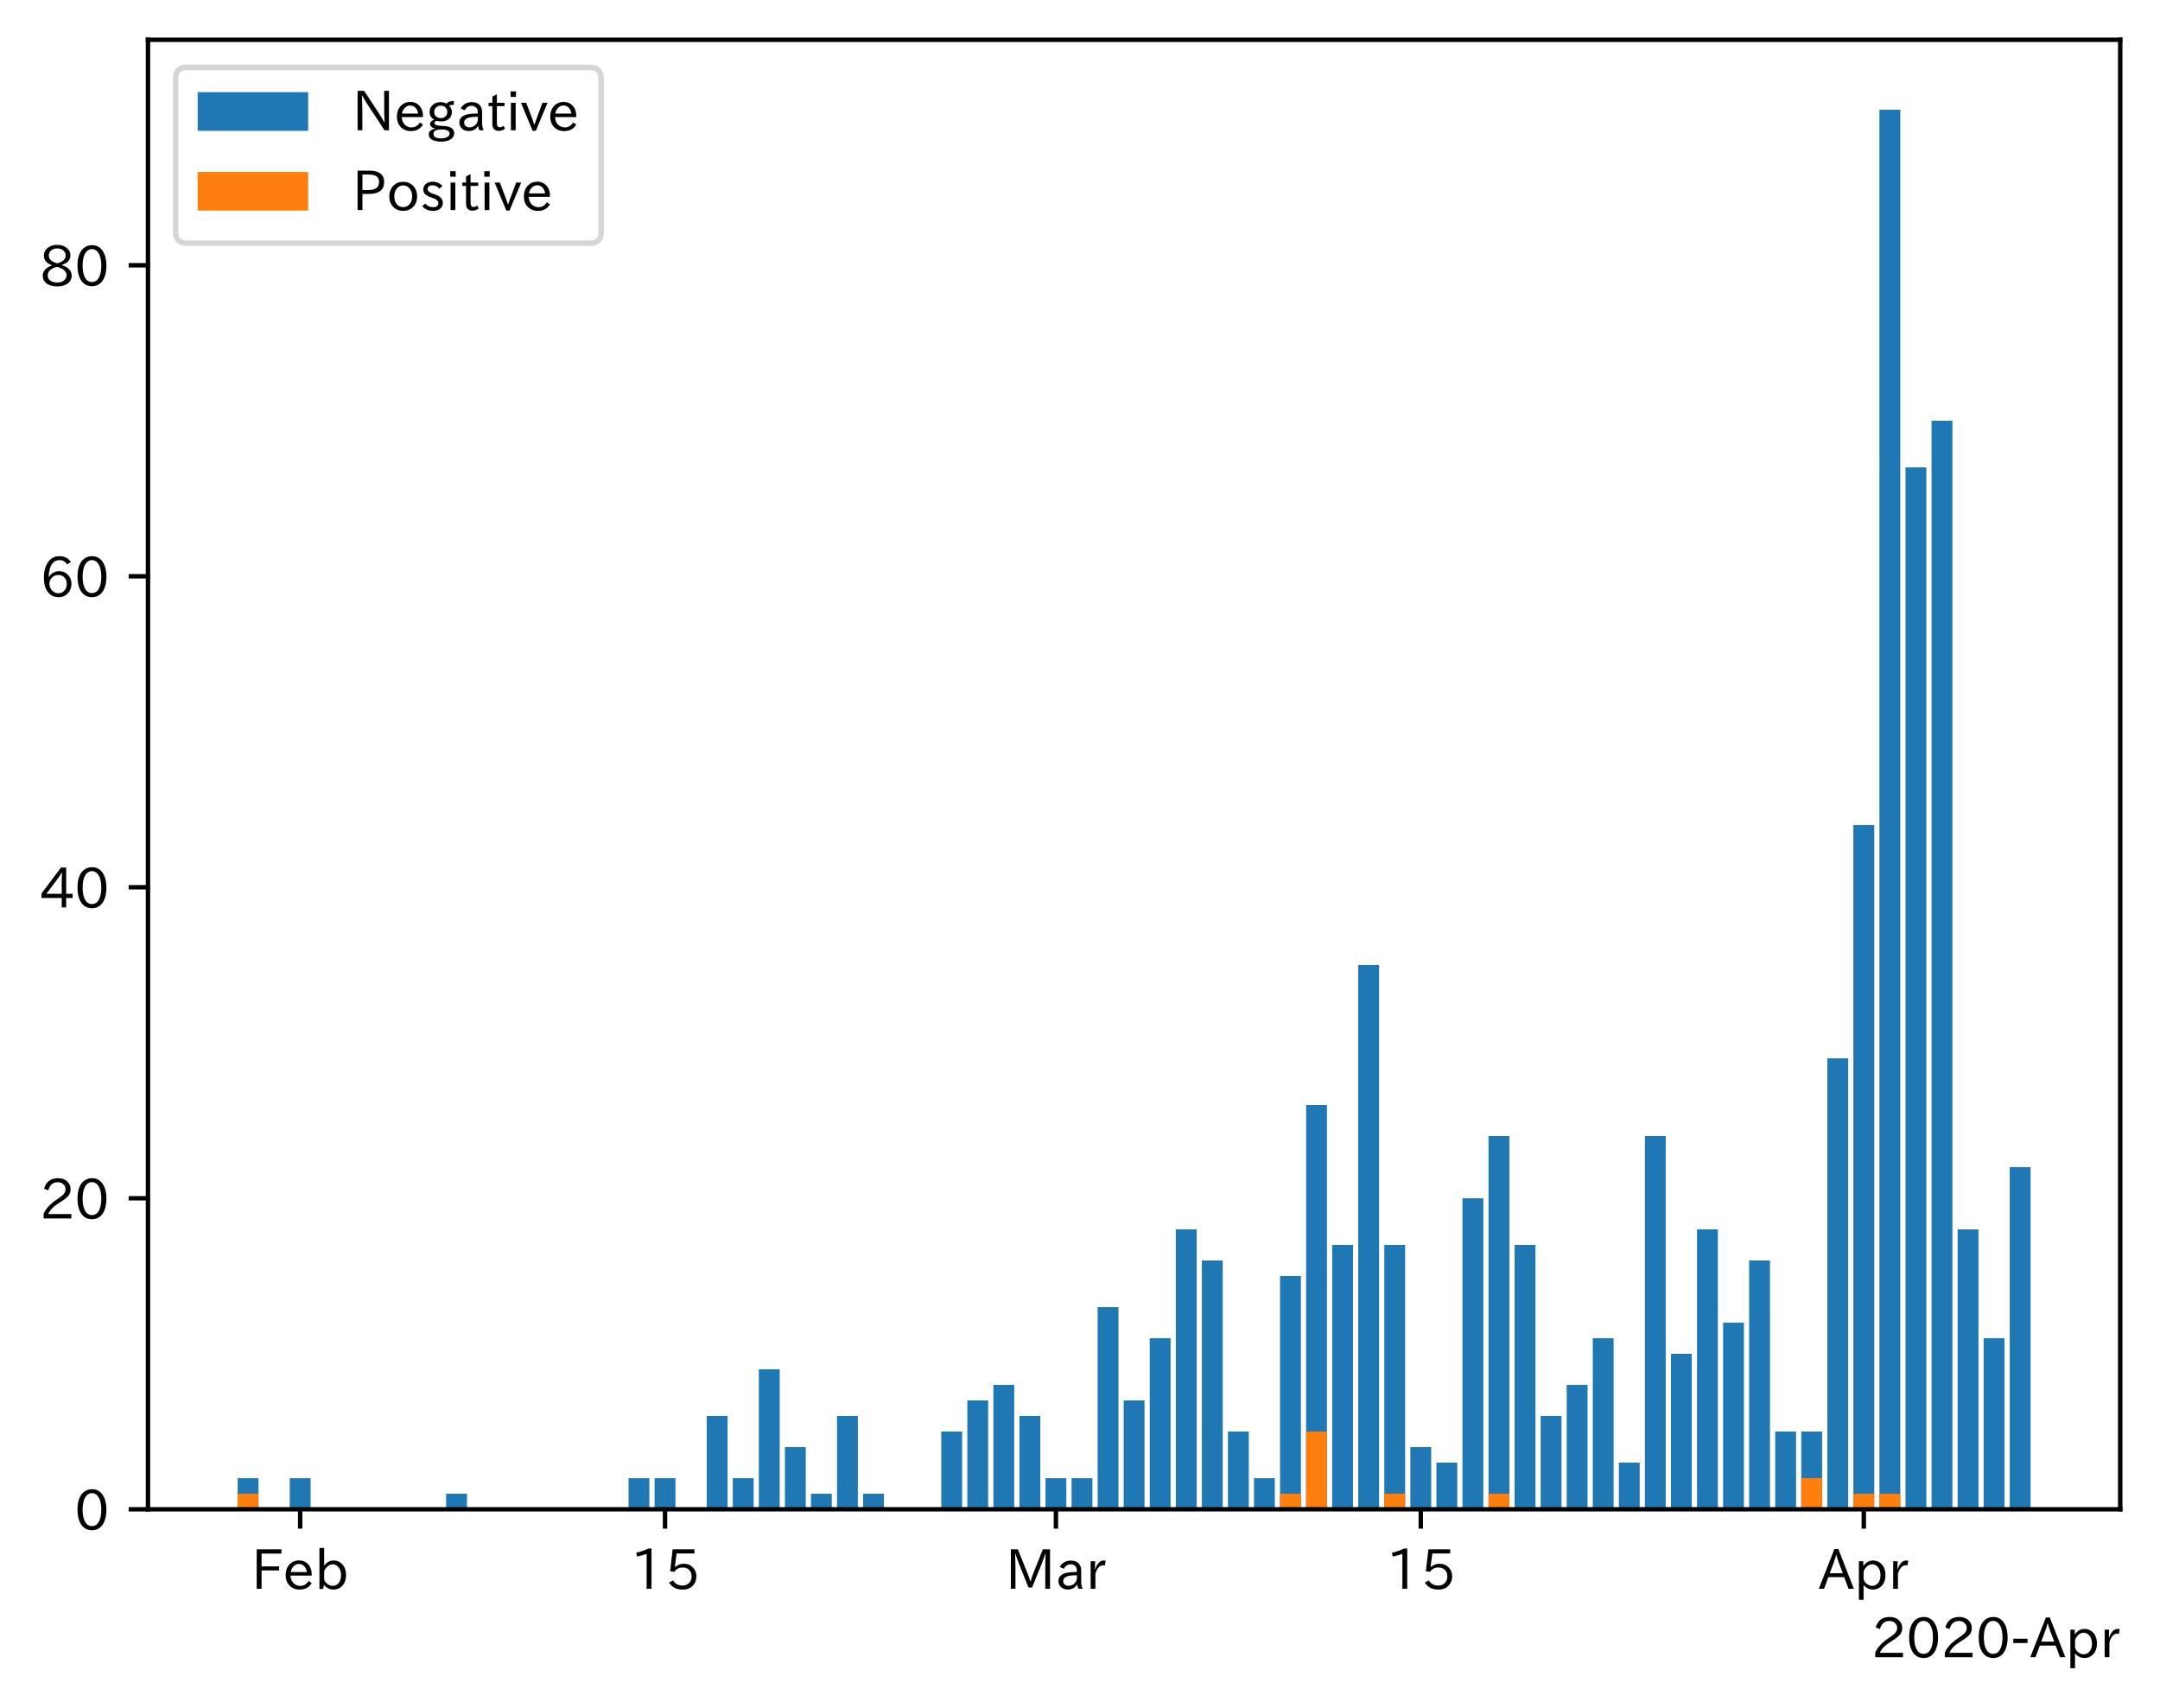 <?xml version="1.0" encoding="utf-8" standalone="no"?>
<!DOCTYPE svg PUBLIC "-//W3C//DTD SVG 1.1//EN"
  "http://www.w3.org/Graphics/SVG/1.1/DTD/svg11.dtd">
<!-- Created with matplotlib (https://matplotlib.org/) -->
<svg height="309.293pt" version="1.1" viewBox="0 0 391.117 309.293" width="391.117pt" xmlns="http://www.w3.org/2000/svg" xmlns:xlink="http://www.w3.org/1999/xlink">
 <defs>
  <style type="text/css">
*{stroke-linecap:butt;stroke-linejoin:round;}
  </style>
 </defs>
 <g id="figure_1">
  <g id="patch_1">
   <path d="M 0 309.293 
L 391.117 309.293 
L 391.117 0 
L 0 0 
z
" style="fill:#ffffff;"/>
  </g>
  <g id="axes_1">
   <g id="patch_2">
    <path d="M 26.797 273.312 
L 383.917 273.312 
L 383.917 7.2 
L 26.797 7.2 
z
" style="fill:#ffffff;"/>
   </g>
   <g id="patch_3">
    <path clip-path="url(#p86b7963087)" d="M 43.03 273.312 
L 46.805 273.312 
L 46.805 267.68 
L 43.03 267.68 
z
" style="fill:#1f77b4;"/>
   </g>
   <g id="patch_4">
    <path clip-path="url(#p86b7963087)" d="M 52.467 273.312 
L 56.242 273.312 
L 56.242 267.68 
L 52.467 267.68 
z
" style="fill:#1f77b4;"/>
   </g>
   <g id="patch_5">
    <path clip-path="url(#p86b7963087)" d="M 80.78 273.312 
L 84.555 273.312 
L 84.555 270.496 
L 80.78 270.496 
z
" style="fill:#1f77b4;"/>
   </g>
   <g id="patch_6">
    <path clip-path="url(#p86b7963087)" d="M 113.812 273.312 
L 117.587 273.312 
L 117.587 267.68 
L 113.812 267.68 
z
" style="fill:#1f77b4;"/>
   </g>
   <g id="patch_7">
    <path clip-path="url(#p86b7963087)" d="M 118.531 273.312 
L 122.306 273.312 
L 122.306 267.68 
L 118.531 267.68 
z
" style="fill:#1f77b4;"/>
   </g>
   <g id="patch_8">
    <path clip-path="url(#p86b7963087)" d="M 127.968 273.312 
L 131.743 273.312 
L 131.743 256.416 
L 127.968 256.416 
z
" style="fill:#1f77b4;"/>
   </g>
   <g id="patch_9">
    <path clip-path="url(#p86b7963087)" d="M 132.687 273.312 
L 136.462 273.312 
L 136.462 267.68 
L 132.687 267.68 
z
" style="fill:#1f77b4;"/>
   </g>
   <g id="patch_10">
    <path clip-path="url(#p86b7963087)" d="M 137.406 273.312 
L 141.181 273.312 
L 141.181 247.968 
L 137.406 247.968 
z
" style="fill:#1f77b4;"/>
   </g>
   <g id="patch_11">
    <path clip-path="url(#p86b7963087)" d="M 142.125 273.312 
L 145.9 273.312 
L 145.9 262.048 
L 142.125 262.048 
z
" style="fill:#1f77b4;"/>
   </g>
   <g id="patch_12">
    <path clip-path="url(#p86b7963087)" d="M 146.844 273.312 
L 150.619 273.312 
L 150.619 270.496 
L 146.844 270.496 
z
" style="fill:#1f77b4;"/>
   </g>
   <g id="patch_13">
    <path clip-path="url(#p86b7963087)" d="M 151.562 273.312 
L 155.337 273.312 
L 155.337 256.416 
L 151.562 256.416 
z
" style="fill:#1f77b4;"/>
   </g>
   <g id="patch_14">
    <path clip-path="url(#p86b7963087)" d="M 156.281 273.312 
L 160.056 273.312 
L 160.056 270.496 
L 156.281 270.496 
z
" style="fill:#1f77b4;"/>
   </g>
   <g id="patch_15">
    <path clip-path="url(#p86b7963087)" d="M 170.438 273.312 
L 174.213 273.312 
L 174.213 259.232 
L 170.438 259.232 
z
" style="fill:#1f77b4;"/>
   </g>
   <g id="patch_16">
    <path clip-path="url(#p86b7963087)" d="M 175.156 273.312 
L 178.932 273.312 
L 178.932 253.6 
L 175.156 253.6 
z
" style="fill:#1f77b4;"/>
   </g>
   <g id="patch_17">
    <path clip-path="url(#p86b7963087)" d="M 179.875 273.312 
L 183.65 273.312 
L 183.65 250.784 
L 179.875 250.784 
z
" style="fill:#1f77b4;"/>
   </g>
   <g id="patch_18">
    <path clip-path="url(#p86b7963087)" d="M 184.594 273.312 
L 188.369 273.312 
L 188.369 256.416 
L 184.594 256.416 
z
" style="fill:#1f77b4;"/>
   </g>
   <g id="patch_19">
    <path clip-path="url(#p86b7963087)" d="M 189.313 273.312 
L 193.088 273.312 
L 193.088 267.68 
L 189.313 267.68 
z
" style="fill:#1f77b4;"/>
   </g>
   <g id="patch_20">
    <path clip-path="url(#p86b7963087)" d="M 194.032 273.312 
L 197.807 273.312 
L 197.807 267.68 
L 194.032 267.68 
z
" style="fill:#1f77b4;"/>
   </g>
   <g id="patch_21">
    <path clip-path="url(#p86b7963087)" d="M 198.751 273.312 
L 202.526 273.312 
L 202.526 236.704 
L 198.751 236.704 
z
" style="fill:#1f77b4;"/>
   </g>
   <g id="patch_22">
    <path clip-path="url(#p86b7963087)" d="M 203.469 273.312 
L 207.244 273.312 
L 207.244 253.6 
L 203.469 253.6 
z
" style="fill:#1f77b4;"/>
   </g>
   <g id="patch_23">
    <path clip-path="url(#p86b7963087)" d="M 208.188 273.312 
L 211.963 273.312 
L 211.963 242.336 
L 208.188 242.336 
z
" style="fill:#1f77b4;"/>
   </g>
   <g id="patch_24">
    <path clip-path="url(#p86b7963087)" d="M 212.907 273.312 
L 216.682 273.312 
L 216.682 222.624 
L 212.907 222.624 
z
" style="fill:#1f77b4;"/>
   </g>
   <g id="patch_25">
    <path clip-path="url(#p86b7963087)" d="M 217.626 273.312 
L 221.401 273.312 
L 221.401 228.256 
L 217.626 228.256 
z
" style="fill:#1f77b4;"/>
   </g>
   <g id="patch_26">
    <path clip-path="url(#p86b7963087)" d="M 222.345 273.312 
L 226.12 273.312 
L 226.12 259.232 
L 222.345 259.232 
z
" style="fill:#1f77b4;"/>
   </g>
   <g id="patch_27">
    <path clip-path="url(#p86b7963087)" d="M 227.063 273.312 
L 230.838 273.312 
L 230.838 267.68 
L 227.063 267.68 
z
" style="fill:#1f77b4;"/>
   </g>
   <g id="patch_28">
    <path clip-path="url(#p86b7963087)" d="M 231.782 273.312 
L 235.557 273.312 
L 235.557 231.072 
L 231.782 231.072 
z
" style="fill:#1f77b4;"/>
   </g>
   <g id="patch_29">
    <path clip-path="url(#p86b7963087)" d="M 236.501 273.312 
L 240.276 273.312 
L 240.276 200.096 
L 236.501 200.096 
z
" style="fill:#1f77b4;"/>
   </g>
   <g id="patch_30">
    <path clip-path="url(#p86b7963087)" d="M 241.22 273.312 
L 244.995 273.312 
L 244.995 225.44 
L 241.22 225.44 
z
" style="fill:#1f77b4;"/>
   </g>
   <g id="patch_31">
    <path clip-path="url(#p86b7963087)" d="M 245.939 273.312 
L 249.714 273.312 
L 249.714 174.752 
L 245.939 174.752 
z
" style="fill:#1f77b4;"/>
   </g>
   <g id="patch_32">
    <path clip-path="url(#p86b7963087)" d="M 250.658 273.312 
L 254.433 273.312 
L 254.433 225.44 
L 250.658 225.44 
z
" style="fill:#1f77b4;"/>
   </g>
   <g id="patch_33">
    <path clip-path="url(#p86b7963087)" d="M 255.376 273.312 
L 259.151 273.312 
L 259.151 262.048 
L 255.376 262.048 
z
" style="fill:#1f77b4;"/>
   </g>
   <g id="patch_34">
    <path clip-path="url(#p86b7963087)" d="M 260.095 273.312 
L 263.87 273.312 
L 263.87 264.864 
L 260.095 264.864 
z
" style="fill:#1f77b4;"/>
   </g>
   <g id="patch_35">
    <path clip-path="url(#p86b7963087)" d="M 264.814 273.312 
L 268.589 273.312 
L 268.589 216.992 
L 264.814 216.992 
z
" style="fill:#1f77b4;"/>
   </g>
   <g id="patch_36">
    <path clip-path="url(#p86b7963087)" d="M 269.533 273.312 
L 273.308 273.312 
L 273.308 205.728 
L 269.533 205.728 
z
" style="fill:#1f77b4;"/>
   </g>
   <g id="patch_37">
    <path clip-path="url(#p86b7963087)" d="M 274.252 273.312 
L 278.027 273.312 
L 278.027 225.44 
L 274.252 225.44 
z
" style="fill:#1f77b4;"/>
   </g>
   <g id="patch_38">
    <path clip-path="url(#p86b7963087)" d="M 278.97 273.312 
L 282.745 273.312 
L 282.745 256.416 
L 278.97 256.416 
z
" style="fill:#1f77b4;"/>
   </g>
   <g id="patch_39">
    <path clip-path="url(#p86b7963087)" d="M 283.689 273.312 
L 287.464 273.312 
L 287.464 250.784 
L 283.689 250.784 
z
" style="fill:#1f77b4;"/>
   </g>
   <g id="patch_40">
    <path clip-path="url(#p86b7963087)" d="M 288.408 273.312 
L 292.183 273.312 
L 292.183 242.336 
L 288.408 242.336 
z
" style="fill:#1f77b4;"/>
   </g>
   <g id="patch_41">
    <path clip-path="url(#p86b7963087)" d="M 293.127 273.312 
L 296.902 273.312 
L 296.902 264.864 
L 293.127 264.864 
z
" style="fill:#1f77b4;"/>
   </g>
   <g id="patch_42">
    <path clip-path="url(#p86b7963087)" d="M 297.846 273.312 
L 301.621 273.312 
L 301.621 205.728 
L 297.846 205.728 
z
" style="fill:#1f77b4;"/>
   </g>
   <g id="patch_43">
    <path clip-path="url(#p86b7963087)" d="M 302.564 273.312 
L 306.34 273.312 
L 306.34 245.152 
L 302.564 245.152 
z
" style="fill:#1f77b4;"/>
   </g>
   <g id="patch_44">
    <path clip-path="url(#p86b7963087)" d="M 307.283 273.312 
L 311.058 273.312 
L 311.058 222.624 
L 307.283 222.624 
z
" style="fill:#1f77b4;"/>
   </g>
   <g id="patch_45">
    <path clip-path="url(#p86b7963087)" d="M 312.002 273.312 
L 315.777 273.312 
L 315.777 239.52 
L 312.002 239.52 
z
" style="fill:#1f77b4;"/>
   </g>
   <g id="patch_46">
    <path clip-path="url(#p86b7963087)" d="M 316.721 273.312 
L 320.496 273.312 
L 320.496 228.256 
L 316.721 228.256 
z
" style="fill:#1f77b4;"/>
   </g>
   <g id="patch_47">
    <path clip-path="url(#p86b7963087)" d="M 321.44 273.312 
L 325.215 273.312 
L 325.215 259.232 
L 321.44 259.232 
z
" style="fill:#1f77b4;"/>
   </g>
   <g id="patch_48">
    <path clip-path="url(#p86b7963087)" d="M 326.159 273.312 
L 329.934 273.312 
L 329.934 259.232 
L 326.159 259.232 
z
" style="fill:#1f77b4;"/>
   </g>
   <g id="patch_49">
    <path clip-path="url(#p86b7963087)" d="M 330.877 273.312 
L 334.652 273.312 
L 334.652 191.648 
L 330.877 191.648 
z
" style="fill:#1f77b4;"/>
   </g>
   <g id="patch_50">
    <path clip-path="url(#p86b7963087)" d="M 335.596 273.312 
L 339.371 273.312 
L 339.371 149.408 
L 335.596 149.408 
z
" style="fill:#1f77b4;"/>
   </g>
   <g id="patch_51">
    <path clip-path="url(#p86b7963087)" d="M 340.315 273.312 
L 344.09 273.312 
L 344.09 19.872 
L 340.315 19.872 
z
" style="fill:#1f77b4;"/>
   </g>
   <g id="patch_52">
    <path clip-path="url(#p86b7963087)" d="M 345.034 273.312 
L 348.809 273.312 
L 348.809 84.64 
L 345.034 84.64 
z
" style="fill:#1f77b4;"/>
   </g>
   <g id="patch_53">
    <path clip-path="url(#p86b7963087)" d="M 349.753 273.312 
L 353.528 273.312 
L 353.528 76.192 
L 349.753 76.192 
z
" style="fill:#1f77b4;"/>
   </g>
   <g id="patch_54">
    <path clip-path="url(#p86b7963087)" d="M 354.471 273.312 
L 358.247 273.312 
L 358.247 222.624 
L 354.471 222.624 
z
" style="fill:#1f77b4;"/>
   </g>
   <g id="patch_55">
    <path clip-path="url(#p86b7963087)" d="M 359.19 273.312 
L 362.965 273.312 
L 362.965 242.336 
L 359.19 242.336 
z
" style="fill:#1f77b4;"/>
   </g>
   <g id="patch_56">
    <path clip-path="url(#p86b7963087)" d="M 363.909 273.312 
L 367.684 273.312 
L 367.684 211.36 
L 363.909 211.36 
z
" style="fill:#1f77b4;"/>
   </g>
   <g id="patch_57">
    <path clip-path="url(#p86b7963087)" d="M 43.03 273.312 
L 46.805 273.312 
L 46.805 270.496 
L 43.03 270.496 
z
" style="fill:#ff7f0e;"/>
   </g>
   <g id="patch_58">
    <path clip-path="url(#p86b7963087)" d="M 52.467 273.312 
L 56.242 273.312 
L 56.242 273.312 
L 52.467 273.312 
z
" style="fill:#ff7f0e;"/>
   </g>
   <g id="patch_59">
    <path clip-path="url(#p86b7963087)" d="M 80.78 273.312 
L 84.555 273.312 
L 84.555 273.312 
L 80.78 273.312 
z
" style="fill:#ff7f0e;"/>
   </g>
   <g id="patch_60">
    <path clip-path="url(#p86b7963087)" d="M 113.812 273.312 
L 117.587 273.312 
L 117.587 273.312 
L 113.812 273.312 
z
" style="fill:#ff7f0e;"/>
   </g>
   <g id="patch_61">
    <path clip-path="url(#p86b7963087)" d="M 118.531 273.312 
L 122.306 273.312 
L 122.306 273.312 
L 118.531 273.312 
z
" style="fill:#ff7f0e;"/>
   </g>
   <g id="patch_62">
    <path clip-path="url(#p86b7963087)" d="M 127.968 273.312 
L 131.743 273.312 
L 131.743 273.312 
L 127.968 273.312 
z
" style="fill:#ff7f0e;"/>
   </g>
   <g id="patch_63">
    <path clip-path="url(#p86b7963087)" d="M 132.687 273.312 
L 136.462 273.312 
L 136.462 273.312 
L 132.687 273.312 
z
" style="fill:#ff7f0e;"/>
   </g>
   <g id="patch_64">
    <path clip-path="url(#p86b7963087)" d="M 137.406 273.312 
L 141.181 273.312 
L 141.181 273.312 
L 137.406 273.312 
z
" style="fill:#ff7f0e;"/>
   </g>
   <g id="patch_65">
    <path clip-path="url(#p86b7963087)" d="M 142.125 273.312 
L 145.9 273.312 
L 145.9 273.312 
L 142.125 273.312 
z
" style="fill:#ff7f0e;"/>
   </g>
   <g id="patch_66">
    <path clip-path="url(#p86b7963087)" d="M 146.844 273.312 
L 150.619 273.312 
L 150.619 273.312 
L 146.844 273.312 
z
" style="fill:#ff7f0e;"/>
   </g>
   <g id="patch_67">
    <path clip-path="url(#p86b7963087)" d="M 151.562 273.312 
L 155.337 273.312 
L 155.337 273.312 
L 151.562 273.312 
z
" style="fill:#ff7f0e;"/>
   </g>
   <g id="patch_68">
    <path clip-path="url(#p86b7963087)" d="M 156.281 273.312 
L 160.056 273.312 
L 160.056 273.312 
L 156.281 273.312 
z
" style="fill:#ff7f0e;"/>
   </g>
   <g id="patch_69">
    <path clip-path="url(#p86b7963087)" d="M 170.438 273.312 
L 174.213 273.312 
L 174.213 273.312 
L 170.438 273.312 
z
" style="fill:#ff7f0e;"/>
   </g>
   <g id="patch_70">
    <path clip-path="url(#p86b7963087)" d="M 175.156 273.312 
L 178.932 273.312 
L 178.932 273.312 
L 175.156 273.312 
z
" style="fill:#ff7f0e;"/>
   </g>
   <g id="patch_71">
    <path clip-path="url(#p86b7963087)" d="M 179.875 273.312 
L 183.65 273.312 
L 183.65 273.312 
L 179.875 273.312 
z
" style="fill:#ff7f0e;"/>
   </g>
   <g id="patch_72">
    <path clip-path="url(#p86b7963087)" d="M 184.594 273.312 
L 188.369 273.312 
L 188.369 273.312 
L 184.594 273.312 
z
" style="fill:#ff7f0e;"/>
   </g>
   <g id="patch_73">
    <path clip-path="url(#p86b7963087)" d="M 189.313 273.312 
L 193.088 273.312 
L 193.088 273.312 
L 189.313 273.312 
z
" style="fill:#ff7f0e;"/>
   </g>
   <g id="patch_74">
    <path clip-path="url(#p86b7963087)" d="M 194.032 273.312 
L 197.807 273.312 
L 197.807 273.312 
L 194.032 273.312 
z
" style="fill:#ff7f0e;"/>
   </g>
   <g id="patch_75">
    <path clip-path="url(#p86b7963087)" d="M 198.751 273.312 
L 202.526 273.312 
L 202.526 273.312 
L 198.751 273.312 
z
" style="fill:#ff7f0e;"/>
   </g>
   <g id="patch_76">
    <path clip-path="url(#p86b7963087)" d="M 203.469 273.312 
L 207.244 273.312 
L 207.244 273.312 
L 203.469 273.312 
z
" style="fill:#ff7f0e;"/>
   </g>
   <g id="patch_77">
    <path clip-path="url(#p86b7963087)" d="M 208.188 273.312 
L 211.963 273.312 
L 211.963 273.312 
L 208.188 273.312 
z
" style="fill:#ff7f0e;"/>
   </g>
   <g id="patch_78">
    <path clip-path="url(#p86b7963087)" d="M 212.907 273.312 
L 216.682 273.312 
L 216.682 273.312 
L 212.907 273.312 
z
" style="fill:#ff7f0e;"/>
   </g>
   <g id="patch_79">
    <path clip-path="url(#p86b7963087)" d="M 217.626 273.312 
L 221.401 273.312 
L 221.401 273.312 
L 217.626 273.312 
z
" style="fill:#ff7f0e;"/>
   </g>
   <g id="patch_80">
    <path clip-path="url(#p86b7963087)" d="M 222.345 273.312 
L 226.12 273.312 
L 226.12 273.312 
L 222.345 273.312 
z
" style="fill:#ff7f0e;"/>
   </g>
   <g id="patch_81">
    <path clip-path="url(#p86b7963087)" d="M 227.063 273.312 
L 230.838 273.312 
L 230.838 273.312 
L 227.063 273.312 
z
" style="fill:#ff7f0e;"/>
   </g>
   <g id="patch_82">
    <path clip-path="url(#p86b7963087)" d="M 231.782 273.312 
L 235.557 273.312 
L 235.557 270.496 
L 231.782 270.496 
z
" style="fill:#ff7f0e;"/>
   </g>
   <g id="patch_83">
    <path clip-path="url(#p86b7963087)" d="M 236.501 273.312 
L 240.276 273.312 
L 240.276 259.232 
L 236.501 259.232 
z
" style="fill:#ff7f0e;"/>
   </g>
   <g id="patch_84">
    <path clip-path="url(#p86b7963087)" d="M 241.22 273.312 
L 244.995 273.312 
L 244.995 273.312 
L 241.22 273.312 
z
" style="fill:#ff7f0e;"/>
   </g>
   <g id="patch_85">
    <path clip-path="url(#p86b7963087)" d="M 245.939 273.312 
L 249.714 273.312 
L 249.714 273.312 
L 245.939 273.312 
z
" style="fill:#ff7f0e;"/>
   </g>
   <g id="patch_86">
    <path clip-path="url(#p86b7963087)" d="M 250.658 273.312 
L 254.433 273.312 
L 254.433 270.496 
L 250.658 270.496 
z
" style="fill:#ff7f0e;"/>
   </g>
   <g id="patch_87">
    <path clip-path="url(#p86b7963087)" d="M 255.376 273.312 
L 259.151 273.312 
L 259.151 273.312 
L 255.376 273.312 
z
" style="fill:#ff7f0e;"/>
   </g>
   <g id="patch_88">
    <path clip-path="url(#p86b7963087)" d="M 260.095 273.312 
L 263.87 273.312 
L 263.87 273.312 
L 260.095 273.312 
z
" style="fill:#ff7f0e;"/>
   </g>
   <g id="patch_89">
    <path clip-path="url(#p86b7963087)" d="M 264.814 273.312 
L 268.589 273.312 
L 268.589 273.312 
L 264.814 273.312 
z
" style="fill:#ff7f0e;"/>
   </g>
   <g id="patch_90">
    <path clip-path="url(#p86b7963087)" d="M 269.533 273.312 
L 273.308 273.312 
L 273.308 270.496 
L 269.533 270.496 
z
" style="fill:#ff7f0e;"/>
   </g>
   <g id="patch_91">
    <path clip-path="url(#p86b7963087)" d="M 274.252 273.312 
L 278.027 273.312 
L 278.027 273.312 
L 274.252 273.312 
z
" style="fill:#ff7f0e;"/>
   </g>
   <g id="patch_92">
    <path clip-path="url(#p86b7963087)" d="M 278.97 273.312 
L 282.745 273.312 
L 282.745 273.312 
L 278.97 273.312 
z
" style="fill:#ff7f0e;"/>
   </g>
   <g id="patch_93">
    <path clip-path="url(#p86b7963087)" d="M 283.689 273.312 
L 287.464 273.312 
L 287.464 273.312 
L 283.689 273.312 
z
" style="fill:#ff7f0e;"/>
   </g>
   <g id="patch_94">
    <path clip-path="url(#p86b7963087)" d="M 288.408 273.312 
L 292.183 273.312 
L 292.183 273.312 
L 288.408 273.312 
z
" style="fill:#ff7f0e;"/>
   </g>
   <g id="patch_95">
    <path clip-path="url(#p86b7963087)" d="M 293.127 273.312 
L 296.902 273.312 
L 296.902 273.312 
L 293.127 273.312 
z
" style="fill:#ff7f0e;"/>
   </g>
   <g id="patch_96">
    <path clip-path="url(#p86b7963087)" d="M 297.846 273.312 
L 301.621 273.312 
L 301.621 273.312 
L 297.846 273.312 
z
" style="fill:#ff7f0e;"/>
   </g>
   <g id="patch_97">
    <path clip-path="url(#p86b7963087)" d="M 302.564 273.312 
L 306.34 273.312 
L 306.34 273.312 
L 302.564 273.312 
z
" style="fill:#ff7f0e;"/>
   </g>
   <g id="patch_98">
    <path clip-path="url(#p86b7963087)" d="M 307.283 273.312 
L 311.058 273.312 
L 311.058 273.312 
L 307.283 273.312 
z
" style="fill:#ff7f0e;"/>
   </g>
   <g id="patch_99">
    <path clip-path="url(#p86b7963087)" d="M 312.002 273.312 
L 315.777 273.312 
L 315.777 273.312 
L 312.002 273.312 
z
" style="fill:#ff7f0e;"/>
   </g>
   <g id="patch_100">
    <path clip-path="url(#p86b7963087)" d="M 316.721 273.312 
L 320.496 273.312 
L 320.496 273.312 
L 316.721 273.312 
z
" style="fill:#ff7f0e;"/>
   </g>
   <g id="patch_101">
    <path clip-path="url(#p86b7963087)" d="M 321.44 273.312 
L 325.215 273.312 
L 325.215 273.312 
L 321.44 273.312 
z
" style="fill:#ff7f0e;"/>
   </g>
   <g id="patch_102">
    <path clip-path="url(#p86b7963087)" d="M 326.159 273.312 
L 329.934 273.312 
L 329.934 267.68 
L 326.159 267.68 
z
" style="fill:#ff7f0e;"/>
   </g>
   <g id="patch_103">
    <path clip-path="url(#p86b7963087)" d="M 330.877 273.312 
L 334.652 273.312 
L 334.652 273.312 
L 330.877 273.312 
z
" style="fill:#ff7f0e;"/>
   </g>
   <g id="patch_104">
    <path clip-path="url(#p86b7963087)" d="M 335.596 273.312 
L 339.371 273.312 
L 339.371 270.496 
L 335.596 270.496 
z
" style="fill:#ff7f0e;"/>
   </g>
   <g id="patch_105">
    <path clip-path="url(#p86b7963087)" d="M 340.315 273.312 
L 344.09 273.312 
L 344.09 270.496 
L 340.315 270.496 
z
" style="fill:#ff7f0e;"/>
   </g>
   <g id="patch_106">
    <path clip-path="url(#p86b7963087)" d="M 345.034 273.312 
L 348.809 273.312 
L 348.809 273.312 
L 345.034 273.312 
z
" style="fill:#ff7f0e;"/>
   </g>
   <g id="patch_107">
    <path clip-path="url(#p86b7963087)" d="M 349.753 273.312 
L 353.528 273.312 
L 353.528 273.312 
L 349.753 273.312 
z
" style="fill:#ff7f0e;"/>
   </g>
   <g id="patch_108">
    <path clip-path="url(#p86b7963087)" d="M 354.471 273.312 
L 358.247 273.312 
L 358.247 273.312 
L 354.471 273.312 
z
" style="fill:#ff7f0e;"/>
   </g>
   <g id="patch_109">
    <path clip-path="url(#p86b7963087)" d="M 359.19 273.312 
L 362.965 273.312 
L 362.965 273.312 
L 359.19 273.312 
z
" style="fill:#ff7f0e;"/>
   </g>
   <g id="patch_110">
    <path clip-path="url(#p86b7963087)" d="M 363.909 273.312 
L 367.684 273.312 
L 367.684 273.312 
L 363.909 273.312 
z
" style="fill:#ff7f0e;"/>
   </g>
   <g id="matplotlib.axis_1">
    <g id="xtick_1">
     <g id="line2d_1">
      <defs>
       <path d="M 0 0 
L 0 3.5 
" id="mcf718a5218" style="stroke:#000000;stroke-width:0.8;"/>
      </defs>
      <g>
       <use style="stroke:#000000;stroke-width:0.8;" x="54.355" xlink:href="#mcf718a5218" y="273.312"/>
      </g>
     </g>
     <g id="text_1">
      <!-- Feb -->
      <defs>
       <path d="M 54.203 64.703 
L 18.312 64.703 
L 18.312 41.5 
L 50.094 41.5 
L 50.094 34.188 
L 18.312 34.188 
L 18.312 0.984 
L 9.516 0.984 
L 9.516 72.406 
L 54.203 72.406 
z
" id="IPAexGothic-70"/>
       <path d="M 13.484 24.906 
Q 13.922 16.266 18.891 11.281 
Q 23.969 6.203 31.203 6.203 
Q 40.719 6.203 46.297 15.094 
L 51.906 11.375 
Q 44.828 -0.484 30.172 -0.484 
Q 19.094 -0.484 11.969 6.594 
Q 4.781 13.812 4.781 25.641 
Q 4.781 38.188 12.312 45.703 
Q 19 52.391 29 52.391 
Q 38.422 52.391 44.781 46.188 
Q 51.906 38.969 51.906 26.906 
L 51.906 24.906 
z
M 43.062 31.203 
Q 42.328 37.984 38.281 41.891 
Q 34.281 45.906 28.812 45.906 
Q 22.469 45.906 17.969 40.484 
Q 14.891 36.812 13.969 31.203 
z
" id="IPAexGothic-101"/>
       <path d="M 17.578 42.672 
Q 24.219 52.203 34.672 52.203 
Q 43.562 52.203 49.859 45.906 
Q 57.172 38.578 57.172 25.688 
Q 57.172 13.094 49.859 5.812 
Q 43.562 -0.484 34.469 -0.484 
Q 24.359 -0.484 17 8.062 
L 15.766 0.688 
L 9.078 0.688 
L 9.078 74.906 
L 17.578 74.906 
z
M 17.578 31.203 
L 17.578 19.578 
Q 17.578 13.875 23.875 9.375 
Q 28.172 6.297 33.109 6.297 
Q 38.875 6.297 42.875 10.297 
Q 48.188 15.766 48.188 25.484 
Q 48.188 34.281 43.797 39.891 
Q 39.453 45.312 33.203 45.312 
Q 27.484 45.312 22.469 40.281 
Q 17.578 35.406 17.578 31.203 
z
" id="IPAexGothic-98"/>
      </defs>
      <g transform="translate(45.531 287.803)scale(0.1 -0.1)">
       <use xlink:href="#IPAexGothic-70"/>
       <use x="57.178" xlink:href="#IPAexGothic-101"/>
       <use x="114.062" xlink:href="#IPAexGothic-98"/>
      </g>
     </g>
    </g>
    <g id="xtick_2">
     <g id="line2d_2">
      <g>
       <use style="stroke:#000000;stroke-width:0.8;" x="120.418" xlink:href="#mcf718a5218" y="273.312"/>
      </g>
     </g>
     <g id="text_2">
      <!-- 15 -->
      <defs>
       <path d="M 38.484 0.984 
L 29.688 0.984 
L 29.688 64.109 
Q 21.438 61.281 12.312 59.328 
L 10.688 66.109 
Q 23.734 69.391 32.906 73.922 
L 38.484 73.922 
z
" id="IPAexGothic-49"/>
       <path d="M 18.406 40.672 
Q 25.531 46.297 33.938 46.297 
Q 44 46.297 50.641 39.5 
Q 56.844 33.016 56.844 23.391 
Q 56.844 14.656 51.516 8.016 
Q 44.828 -0.484 31.734 -0.484 
Q 14.984 -0.484 7.328 12.25 
L 14.656 16.062 
Q 20.453 6.781 31.453 6.781 
Q 38.531 6.781 43.266 11.188 
Q 48.141 15.828 48.141 23.484 
Q 48.141 30.719 43.844 35.016 
Q 39.359 39.5 32.125 39.5 
Q 21.969 39.5 16.75 31.688 
L 9.234 32.672 
L 13.812 72.406 
L 53.219 72.406 
L 53.219 64.891 
L 20.953 64.891 
L 17.719 40.672 
z
" id="IPAexGothic-53"/>
      </defs>
      <g transform="translate(114.12 287.803)scale(0.1 -0.1)">
       <use xlink:href="#IPAexGothic-49"/>
       <use x="62.988" xlink:href="#IPAexGothic-53"/>
      </g>
     </g>
    </g>
    <g id="xtick_3">
     <g id="line2d_3">
      <g>
       <use style="stroke:#000000;stroke-width:0.8;" x="191.2" xlink:href="#mcf718a5218" y="273.312"/>
      </g>
     </g>
     <g id="text_3">
      <!-- Mar -->
      <defs>
       <path d="M 80.422 0.984 
L 71.828 0.984 
L 71.828 39.594 
Q 71.828 51.266 72.406 64.594 
L 72.016 64.594 
Q 68.062 53.266 63.531 41.797 
L 47.906 3.266 
L 41.406 3.266 
L 25.641 42.578 
Q 20.75 54.781 17.625 64.703 
L 17.234 64.703 
Q 17.828 48.922 17.828 39.891 
L 17.828 0.984 
L 9.516 0.984 
L 9.516 72.406 
L 22.125 72.406 
L 39.109 30.375 
Q 42.141 23 44.828 14.156 
L 45.125 14.156 
Q 47.312 22.125 50.531 30.172 
L 67.438 72.406 
L 80.422 72.406 
z
" id="IPAexGothic-77"/>
       <path d="M 49.312 0.984 
L 41.75 0.984 
Q 39.984 4.734 39.547 8.688 
L 39.203 8.688 
Q 33.547 -0.391 22.312 -0.391 
Q 14.594 -0.391 9.719 4.5 
Q 5.422 8.797 5.422 14.984 
Q 5.422 30.422 32.031 31.203 
L 38.719 31.391 
L 38.719 33.984 
Q 38.719 39.203 35.75 42.188 
Q 32.625 45.312 27.734 45.312 
Q 19.344 45.312 15.141 37.156 
L 7.719 40.578 
Q 14.656 52 27.938 52 
Q 37.109 52 42.047 46.875 
Q 46.625 42.281 46.625 33.891 
L 46.625 15.578 
Q 46.625 6.25 49.312 0.984 
z
M 38.922 25.391 
L 33.453 25.297 
Q 14.109 24.859 14.109 14.891 
Q 14.109 11.375 16.406 9.078 
Q 19.234 6.297 23.828 6.297 
Q 30.219 6.297 34.906 10.984 
Q 38.922 15.141 38.922 21 
z
" id="IPAexGothic-97"/>
       <path d="M 36.078 51.812 
L 34.578 43.266 
Q 32.906 43.609 31.594 43.609 
Q 25.828 43.609 22.078 38.188 
Q 17.391 31.344 17.391 26.172 
L 17.391 0.984 
L 8.797 0.984 
L 8.797 50.781 
L 16.891 50.781 
L 16.5 35.984 
L 16.703 35.984 
Q 22.219 52.203 32.766 52.203 
Q 34.469 52.203 36.078 51.812 
z
" id="IPAexGothic-114"/>
      </defs>
      <g transform="translate(182.091 287.803)scale(0.1 -0.1)">
       <use xlink:href="#IPAexGothic-77"/>
       <use x="90.186" xlink:href="#IPAexGothic-97"/>
       <use x="145.166" xlink:href="#IPAexGothic-114"/>
      </g>
     </g>
    </g>
    <g id="xtick_4">
     <g id="line2d_4">
      <g>
       <use style="stroke:#000000;stroke-width:0.8;" x="257.264" xlink:href="#mcf718a5218" y="273.312"/>
      </g>
     </g>
     <g id="text_4">
      <!-- 15 -->
      <g transform="translate(250.965 287.803)scale(0.1 -0.1)">
       <use xlink:href="#IPAexGothic-49"/>
       <use x="62.988" xlink:href="#IPAexGothic-53"/>
      </g>
     </g>
    </g>
    <g id="xtick_5">
     <g id="line2d_5">
      <g>
       <use style="stroke:#000000;stroke-width:0.8;" x="337.484" xlink:href="#mcf718a5218" y="273.312"/>
      </g>
     </g>
     <g id="text_5">
      <!-- Apr -->
      <defs>
       <path d="M 63.375 0.984 
L 53.812 0.984 
L 45.906 22.016 
L 17.188 22.016 
L 9.422 0.984 
L -0.094 0.984 
L 28.219 72.906 
L 35.297 72.906 
z
M 43.406 29.109 
L 36.188 48.094 
Q 33.203 56.062 31.688 62.5 
L 31.391 62.5 
Q 29.641 55.672 26.812 48.094 
L 19.734 29.109 
z
" id="IPAexGothic-65"/>
       <path d="M 16.797 42 
Q 23.828 52.203 34.469 52.203 
Q 43.266 52.203 49.562 45.906 
Q 56.891 38.578 56.891 25.688 
Q 56.891 13.141 49.656 5.812 
Q 43.359 -0.484 34.375 -0.484 
Q 24.516 -0.484 17.281 7.766 
L 17.281 -19 
L 8.797 -19 
L 8.797 50.781 
L 16.797 50.781 
z
M 17.281 30.469 
L 17.281 20.172 
Q 17.281 14.016 23.688 9.375 
Q 27.984 6.297 32.906 6.297 
Q 38.578 6.297 42.578 10.297 
Q 47.906 15.578 47.906 25.484 
Q 47.906 34.375 43.5 39.984 
Q 39.109 45.312 32.812 45.312 
Q 25.875 45.312 20.906 38.812 
Q 17.281 34.125 17.281 30.469 
z
" id="IPAexGothic-112"/>
      </defs>
      <g transform="translate(329.342 287.803)scale(0.1 -0.1)">
       <use xlink:href="#IPAexGothic-65"/>
       <use x="63.721" xlink:href="#IPAexGothic-112"/>
       <use x="125.83" xlink:href="#IPAexGothic-114"/>
      </g>
     </g>
    </g>
    <g id="text_6">
     <!-- 2020-Apr -->
     <defs>
      <path d="M 57.172 0.984 
L 6.984 0.984 
L 6.984 9.281 
Q 12.891 23.047 29.594 34.422 
L 32.375 36.281 
Q 40.922 42.141 43.609 45.406 
Q 46.688 49.266 46.688 53.812 
Q 46.688 58.938 43.062 62.547 
Q 39.062 66.547 32.562 66.547 
Q 19.531 66.547 15.484 52 
L 7.766 54.781 
Q 13.328 73.828 33.062 73.828 
Q 43.844 73.828 50.25 67.438 
Q 55.859 61.672 55.859 53.516 
Q 55.859 47.469 52.25 42.531 
Q 48.922 37.75 36.969 30.281 
L 34.859 29 
Q 19.625 19.578 15.281 8.891 
L 57.172 8.891 
z
" id="IPAexGothic-50"/>
      <path d="M 31.844 73.828 
Q 45.016 73.828 52.094 61.625 
Q 57.719 51.953 57.719 36.625 
Q 57.719 21.438 52.094 11.578 
Q 45.125 -0.484 31.5 -0.484 
Q 17.922 -0.484 10.938 11.578 
Q 5.328 21.438 5.328 36.719 
Q 5.328 58.016 15.625 67.719 
Q 22.172 73.828 31.844 73.828 
z
M 31.5 66.656 
Q 23.688 66.656 19.188 58.734 
Q 14.594 50.734 14.594 36.625 
Q 14.594 22.75 19.094 14.797 
Q 23.641 6.984 31.5 6.984 
Q 40.922 6.984 45.453 18.016 
Q 48.438 25.344 48.438 37.109 
Q 48.438 50.875 43.844 58.734 
Q 39.203 66.656 31.5 66.656 
z
" id="IPAexGothic-48"/>
      <path d="M 30.766 26.609 
L 4.984 26.609 
L 4.984 34.422 
L 30.766 34.422 
z
" id="IPAexGothic-45"/>
     </defs>
     <g transform="translate(338.859 300.193)scale(0.1 -0.1)">
      <use xlink:href="#IPAexGothic-50"/>
      <use x="62.988" xlink:href="#IPAexGothic-48"/>
      <use x="125.977" xlink:href="#IPAexGothic-50"/>
      <use x="188.965" xlink:href="#IPAexGothic-48"/>
      <use x="251.953" xlink:href="#IPAexGothic-45"/>
      <use x="287.744" xlink:href="#IPAexGothic-65"/>
      <use x="351.465" xlink:href="#IPAexGothic-112"/>
      <use x="413.574" xlink:href="#IPAexGothic-114"/>
     </g>
    </g>
   </g>
   <g id="matplotlib.axis_2">
    <g id="ytick_1">
     <g id="line2d_6">
      <defs>
       <path d="M 0 0 
L -3.5 0 
" id="mb9d55bb430" style="stroke:#000000;stroke-width:0.8;"/>
      </defs>
      <g>
       <use style="stroke:#000000;stroke-width:0.8;" x="26.797" xlink:href="#mb9d55bb430" y="273.312"/>
      </g>
     </g>
     <g id="text_7">
      <!-- 0 -->
      <g transform="translate(13.498 277.057)scale(0.1 -0.1)">
       <use xlink:href="#IPAexGothic-48"/>
      </g>
     </g>
    </g>
    <g id="ytick_2">
     <g id="line2d_7">
      <g>
       <use style="stroke:#000000;stroke-width:0.8;" x="26.797" xlink:href="#mb9d55bb430" y="216.992"/>
      </g>
     </g>
     <g id="text_8">
      <!-- 20 -->
      <g transform="translate(7.2 220.737)scale(0.1 -0.1)">
       <use xlink:href="#IPAexGothic-50"/>
       <use x="62.988" xlink:href="#IPAexGothic-48"/>
      </g>
     </g>
    </g>
    <g id="ytick_3">
     <g id="line2d_8">
      <g>
       <use style="stroke:#000000;stroke-width:0.8;" x="26.797" xlink:href="#mb9d55bb430" y="160.672"/>
      </g>
     </g>
     <g id="text_9">
      <!-- 40 -->
      <defs>
       <path d="M 59.578 18.109 
L 47.797 18.109 
L 47.797 0.984 
L 39.797 0.984 
L 39.797 18.109 
L 3.078 18.109 
L 3.078 26.125 
L 38.375 73.094 
L 47.797 73.094 
L 47.797 25.531 
L 59.578 25.531 
z
M 40.281 64.203 
L 39.984 64.203 
Q 35.594 57.125 31.297 51.312 
L 11.859 25.531 
L 39.797 25.531 
L 39.797 49.125 
Q 39.797 54.391 40.281 64.203 
z
" id="IPAexGothic-52"/>
      </defs>
      <g transform="translate(7.2 164.417)scale(0.1 -0.1)">
       <use xlink:href="#IPAexGothic-52"/>
       <use x="62.988" xlink:href="#IPAexGothic-48"/>
      </g>
     </g>
    </g>
    <g id="ytick_4">
     <g id="line2d_9">
      <g>
       <use style="stroke:#000000;stroke-width:0.8;" x="26.797" xlink:href="#mb9d55bb430" y="104.352"/>
      </g>
     </g>
     <g id="text_10">
      <!-- 60 -->
      <defs>
       <path d="M 16.5 36.375 
Q 23.578 46.578 34.906 46.578 
Q 45.406 46.578 51.812 39.266 
Q 57.422 32.906 57.422 23.781 
Q 57.422 13.812 51.125 6.781 
Q 44.578 -0.484 34.031 -0.484 
Q 21.484 -0.484 14.406 9.078 
Q 7.516 18.406 7.516 34.812 
Q 7.516 53.516 15.828 64.203 
Q 23.344 73.828 35.5 73.828 
Q 49.859 73.828 56.391 62.891 
L 49.219 58.984 
Q 45.219 66.656 35.938 66.656 
Q 17.484 66.656 16.109 36.375 
z
M 33.453 39.797 
Q 26.312 39.797 21.625 34.469 
Q 17.438 29.688 17.438 24.078 
Q 17.438 18.062 21.141 13.188 
Q 26.125 6.688 33.734 6.688 
Q 41.703 6.688 45.953 13.188 
Q 48.828 17.625 48.828 23.484 
Q 48.828 30.375 45.016 34.812 
Q 40.625 39.797 33.453 39.797 
z
" id="IPAexGothic-54"/>
      </defs>
      <g transform="translate(7.2 108.097)scale(0.1 -0.1)">
       <use xlink:href="#IPAexGothic-54"/>
       <use x="62.988" xlink:href="#IPAexGothic-48"/>
      </g>
     </g>
    </g>
    <g id="ytick_5">
     <g id="line2d_10">
      <g>
       <use style="stroke:#000000;stroke-width:0.8;" x="26.797" xlink:href="#mb9d55bb430" y="48.032"/>
      </g>
     </g>
     <g id="text_11">
      <!-- 80 -->
      <defs>
       <path d="M 39.703 37.891 
Q 57.812 31.734 57.812 18.703 
Q 57.812 8.453 48.438 3.078 
Q 41.609 -0.875 31.5 -0.875 
Q 21.344 -0.875 14.5 3.078 
Q 5.422 8.297 5.422 18.406 
Q 5.422 31.062 22.016 37.203 
L 22.016 37.5 
Q 7.516 42.719 7.516 54.828 
Q 7.516 64.062 15.328 69.625 
Q 21.969 74.312 31.547 74.312 
Q 42.234 74.312 48.922 68.797 
Q 55.516 63.578 55.516 55.719 
Q 55.516 42.281 39.703 38.188 
z
M 31.594 41.016 
Q 46.828 44.625 46.828 55.125 
Q 46.828 61.188 41.797 64.844 
Q 37.703 67.922 31.5 67.922 
Q 25.094 67.922 20.797 64.5 
Q 16.406 60.891 16.406 55.031 
Q 16.406 49.219 21.094 45.703 
Q 23.344 43.891 26.906 42.531 
Q 31 40.875 31.594 41.016 
z
M 30.906 34.516 
Q 14.406 30.172 14.406 19 
Q 14.406 12.109 20.516 8.688 
Q 25.094 6.109 31.391 6.109 
Q 40.234 6.109 45.016 10.891 
Q 48.531 14.406 48.531 19.531 
Q 48.531 24.906 43.656 28.906 
Q 40.766 31.156 36.719 32.812 
Q 31.984 34.719 30.906 34.516 
z
" id="IPAexGothic-56"/>
      </defs>
      <g transform="translate(7.2 51.777)scale(0.1 -0.1)">
       <use xlink:href="#IPAexGothic-56"/>
       <use x="62.988" xlink:href="#IPAexGothic-48"/>
      </g>
     </g>
    </g>
   </g>
   <g id="patch_111">
    <path d="M 26.797 273.312 
L 26.797 7.2 
" style="fill:none;stroke:#000000;stroke-linecap:square;stroke-linejoin:miter;stroke-width:0.8;"/>
   </g>
   <g id="patch_112">
    <path d="M 383.917 273.312 
L 383.917 7.2 
" style="fill:none;stroke:#000000;stroke-linecap:square;stroke-linejoin:miter;stroke-width:0.8;"/>
   </g>
   <g id="patch_113">
    <path d="M 26.797 273.312 
L 383.917 273.312 
" style="fill:none;stroke:#000000;stroke-linecap:square;stroke-linejoin:miter;stroke-width:0.8;"/>
   </g>
   <g id="patch_114">
    <path d="M 26.797 7.2 
L 383.917 7.2 
" style="fill:none;stroke:#000000;stroke-linecap:square;stroke-linejoin:miter;stroke-width:0.8;"/>
   </g>
   <g id="legend_1">
    <g id="patch_115">
     <path d="M 33.797 44.039 
L 106.844 44.039 
Q 108.844 44.039 108.844 42.039 
L 108.844 14.2 
Q 108.844 12.2 106.844 12.2 
L 33.797 12.2 
Q 31.797 12.2 31.797 14.2 
L 31.797 42.039 
Q 31.797 44.039 33.797 44.039 
z
" style="fill:#ffffff;opacity:0.8;stroke:#cccccc;stroke-linejoin:miter;"/>
    </g>
    <g id="patch_116">
     <path d="M 35.797 23.691 
L 55.797 23.691 
L 55.797 16.691 
L 35.797 16.691 
z
" style="fill:#1f77b4;"/>
    </g>
    <g id="text_12">
     <!-- Negative -->
     <defs>
      <path d="M 66.312 0.984 
L 58.297 0.984 
L 26.516 49.219 
Q 22.906 54.688 17.828 64.016 
L 17.438 64.016 
L 17.625 59.328 
Q 18.109 43.797 18.109 38.578 
L 18.109 0.984 
L 9.516 0.984 
L 9.516 72.406 
L 21.344 72.406 
L 48.641 30.906 
Q 53.953 22.609 58.016 15.094 
L 58.406 15.094 
Q 57.719 29.641 57.719 38.578 
L 57.719 72.406 
L 66.312 72.406 
z
" id="IPAexGothic-78"/>
      <path d="M 20.797 17.969 
Q 15.719 17.531 15.719 14.062 
Q 15.719 9.578 27.547 8.984 
L 33.297 8.688 
Q 51.609 7.766 51.609 -4.594 
Q 51.609 -10.938 45.703 -14.984 
Q 39.359 -19.578 28.031 -19.578 
Q 17.781 -19.578 11.531 -16.062 
Q 5.516 -12.641 5.516 -6.688 
Q 5.516 1.312 16.797 3.859 
L 16.797 4.203 
Q 7.906 6.453 7.906 12.156 
Q 7.906 17.438 15.531 20.266 
Q 7.125 24.609 7.125 34.078 
Q 7.125 41.406 12.016 46.297 
Q 17.625 51.906 27.156 51.906 
Q 33.203 51.906 37.844 49.266 
Q 41.406 53.953 50.922 54.109 
L 50.922 47.078 
Q 44.344 46.922 42.234 45.906 
Q 47.406 40.828 47.406 33.891 
Q 47.406 27 42.719 22.266 
Q 37.5 17.094 28.328 17.094 
Q 24.422 17.094 20.797 17.969 
z
M 27.094 45.609 
Q 22.016 45.609 18.703 42.281 
Q 15.438 39.016 15.438 34.078 
Q 15.438 29.25 18.5 26.312 
Q 21.828 23 27.438 23 
Q 32.719 23 35.891 26.219 
Q 39.109 29.391 39.109 34.422 
Q 39.109 39.016 35.891 42.188 
Q 32.516 45.609 27.094 45.609 
z
M 27.391 2.484 
Q 14.109 2.484 14.109 -5.719 
Q 14.109 -13.672 28.125 -13.672 
Q 37.156 -13.672 41.219 -9.469 
Q 43.312 -7.516 43.312 -4.891 
Q 43.312 2.484 27.391 2.484 
z
" id="IPAexGothic-103"/>
      <path d="M 33.203 3.766 
Q 27.641 -0.094 21.828 -0.094 
Q 10.203 -0.094 10.203 12.984 
L 10.203 44.672 
L 3.422 44.672 
L 3.422 50.781 
L 10.203 50.781 
L 10.203 61.969 
L 18.406 66.062 
L 18.406 50.781 
L 32.234 50.781 
L 32.234 44.672 
L 18.406 44.672 
L 18.406 14.156 
Q 18.406 6.5 23.641 6.5 
Q 27.156 6.5 30.328 9.188 
z
" id="IPAexGothic-116"/>
      <path d="M 18.406 61.375 
L 8.594 61.375 
L 8.594 71.391 
L 18.406 71.391 
z
M 17.781 0.984 
L 9.188 0.984 
L 9.188 50.781 
L 17.781 50.781 
z
" id="IPAexGothic-105"/>
      <path d="M 48.484 50.781 
L 27.297 0.094 
L 21.484 0.094 
L 0.391 50.781 
L 9.812 50.781 
L 20.906 21.688 
L 23.781 13.188 
L 24.516 10.984 
L 24.812 10.984 
Q 25.641 13.812 28.469 21.688 
L 39.312 50.781 
z
" id="IPAexGothic-118"/>
     </defs>
     <g transform="translate(63.797 23.691)scale(0.1 -0.1)">
      <use xlink:href="#IPAexGothic-78"/>
      <use x="75.977" xlink:href="#IPAexGothic-101"/>
      <use x="132.861" xlink:href="#IPAexGothic-103"/>
      <use x="188.379" xlink:href="#IPAexGothic-97"/>
      <use x="243.359" xlink:href="#IPAexGothic-116"/>
      <use x="277.979" xlink:href="#IPAexGothic-105"/>
      <use x="304.98" xlink:href="#IPAexGothic-118"/>
      <use x="353.564" xlink:href="#IPAexGothic-101"/>
     </g>
    </g>
    <g id="patch_117">
     <path d="M 35.797 38.139 
L 55.797 38.139 
L 55.797 31.139 
L 35.797 31.139 
z
" style="fill:#ff7f0e;"/>
    </g>
    <g id="text_13">
     <!-- Positive -->
     <defs>
      <path d="M 9.516 72.406 
L 30.328 72.406 
Q 57.625 72.406 57.625 51.906 
Q 57.625 30.219 29.781 30.219 
L 18.312 30.219 
L 18.312 0.984 
L 9.516 0.984 
z
M 18.312 37.203 
L 28.125 37.203 
Q 48.438 37.203 48.438 51.812 
Q 48.438 65.328 29.594 65.328 
L 18.312 65.328 
z
" id="IPAexGothic-80"/>
      <path d="M 29.984 52.203 
Q 40.531 52.203 47.75 45.125 
Q 55.172 37.703 55.172 25.594 
Q 55.172 13.875 47.906 6.594 
Q 40.766 -0.484 29.984 -0.484 
Q 19.188 -0.484 12.203 6.5 
Q 4.891 13.766 4.891 25.875 
Q 4.891 37.703 12.312 45.125 
Q 19.391 52.203 29.984 52.203 
z
M 29.984 45.609 
Q 23.734 45.609 19.391 41.109 
Q 13.875 35.594 13.875 25.781 
Q 13.875 16.109 19.281 10.688 
Q 23.688 6.297 29.984 6.297 
Q 36.422 6.297 40.766 10.797 
Q 46.188 16.219 46.188 26.125 
Q 46.188 35.453 40.672 41.109 
Q 36.188 45.609 29.984 45.609 
z
" id="IPAexGothic-111"/>
      <path d="M 34.906 39.797 
Q 30.281 45.797 23.188 45.797 
Q 13.922 45.797 13.922 38.672 
Q 13.922 33.641 23.922 30.375 
L 27.203 29.297 
Q 41.406 24.656 41.406 13.969 
Q 41.406 6.781 35.5 2.688 
Q 30.812 -0.484 23.391 -0.484 
Q 11.969 -0.484 4 7.859 
L 9.422 12.797 
Q 15.578 6.203 23.688 6.203 
Q 33.297 6.203 33.297 13.672 
Q 33.297 19.344 22.703 23.094 
L 19.281 24.266 
Q 5.906 28.953 5.906 37.984 
Q 5.906 43.703 9.812 47.609 
Q 14.5 52.297 22.703 52.297 
Q 33.688 52.297 40.719 44.672 
z
" id="IPAexGothic-115"/>
     </defs>
     <g transform="translate(63.797 38.139)scale(0.1 -0.1)">
      <use xlink:href="#IPAexGothic-80"/>
      <use x="62.109" xlink:href="#IPAexGothic-111"/>
      <use x="122.51" xlink:href="#IPAexGothic-115"/>
      <use x="168.701" xlink:href="#IPAexGothic-105"/>
      <use x="195.703" xlink:href="#IPAexGothic-116"/>
      <use x="230.322" xlink:href="#IPAexGothic-105"/>
      <use x="257.324" xlink:href="#IPAexGothic-118"/>
      <use x="305.908" xlink:href="#IPAexGothic-101"/>
     </g>
    </g>
   </g>
  </g>
 </g>
 <defs>
  <clipPath id="p86b7963087">
   <rect height="266.112" width="357.12" x="26.797" y="7.2"/>
  </clipPath>
 </defs>
</svg>
